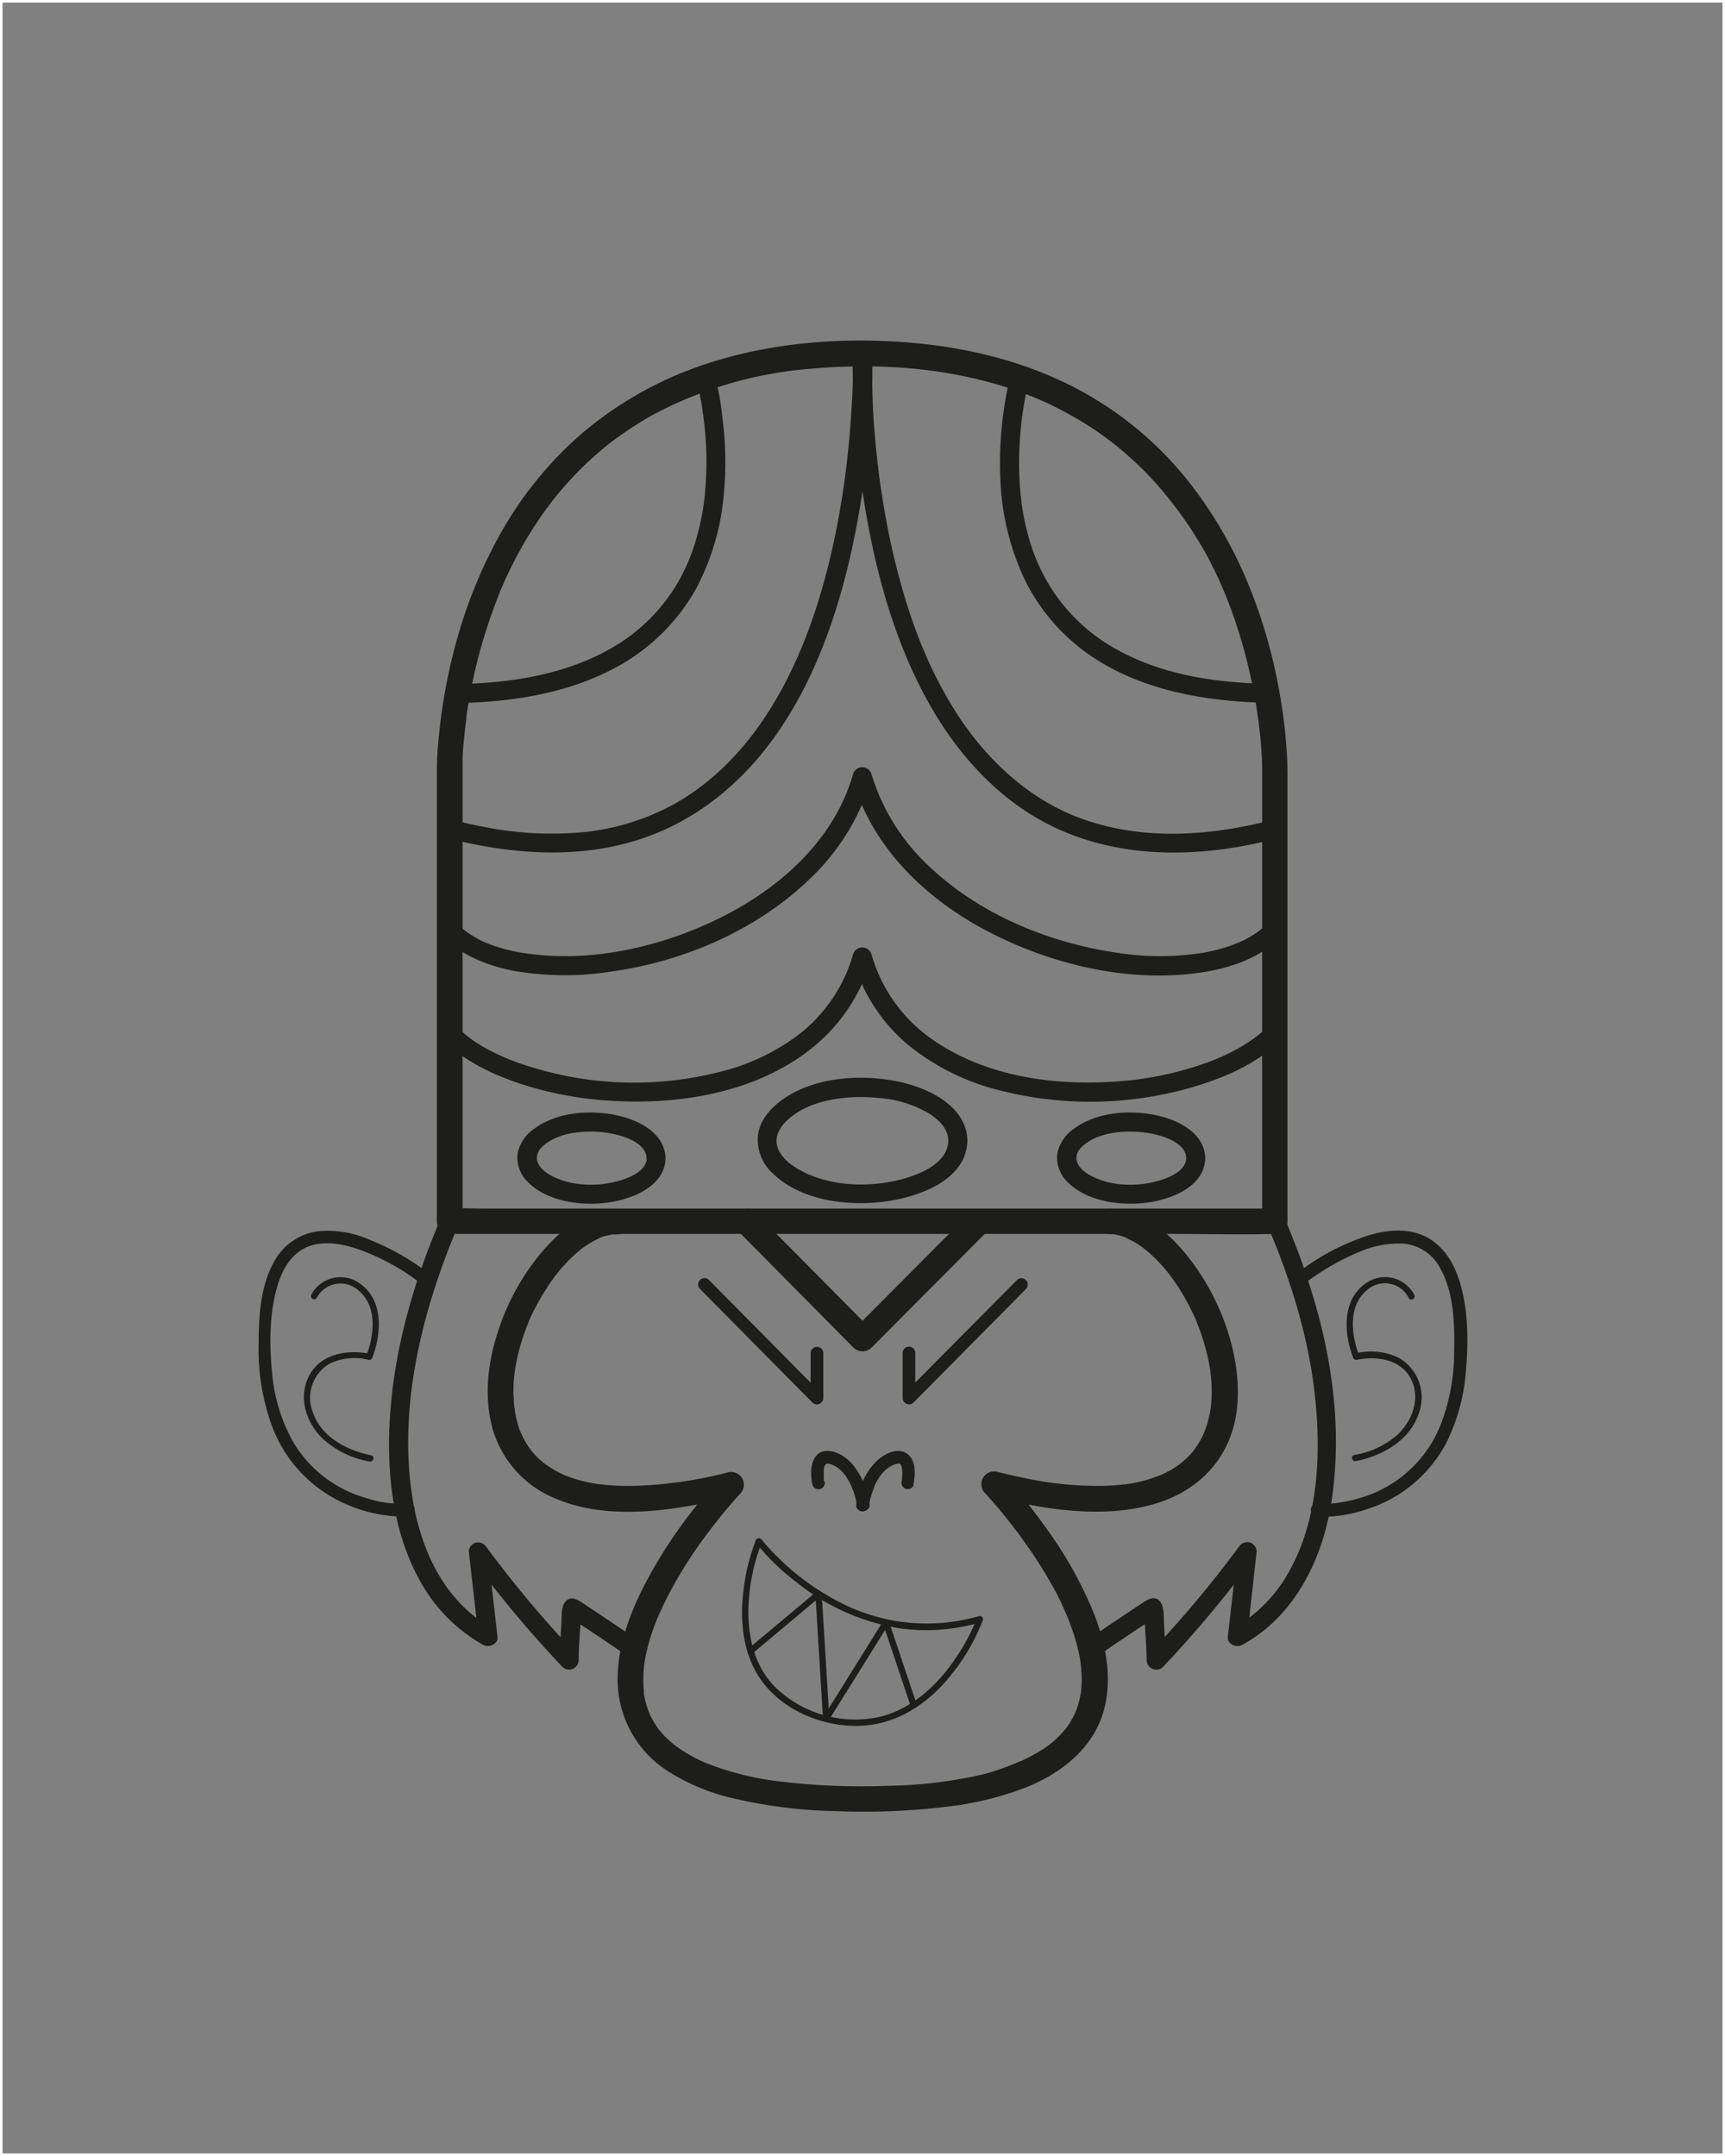 <svg id="Capa_1" data-name="Capa 1" xmlns="http://www.w3.org/2000/svg" viewBox="0 0 340.16 425.2"><rect x="0" y="0" width="340.16" height="425.2" fill="#808080" stroke="none"/><defs><style>.cls-1{fill:#1d1d1b;}.cls-2{fill:none;stroke:#fff;stroke-miterlimit:10;}</style></defs><title>personajes</title><path class="cls-1" d="M87.06,239.93c-4.91,11.47-8.61,23.52-9.87,36-1.21,11.87-.35,25.07,5.56,35.7a32.14,32.14,0,0,0,12.53,12.77c1.13.62,3-.12,2.82-1.61L96.2,306l-3.49.95a229.68,229.68,0,0,0,18.2,21.8,1.89,1.89,0,0,0,3.2-1.33c0-2,.16-4.07.29-6.11.06-.86.12-1.72.19-2.57,0-.34.06-.67.1-1,0-.1,0-.06-.15.3l-1.12.86h0l-1.44-.19c3.57,2.36,7.13,4.73,10.67,7.15,2,1.37,3.87-1.88,1.89-3.24s-3.69-2.5-5.54-3.74l-3.57-2.38c-1.19-.78-2.8-2.07-4-.54-.85,1.09-.65,3.27-.74,4.58-.16,2.29-.29,4.59-.35,6.89l3.2-1.32a220.92,220.92,0,0,1-17.61-21,2,2,0,0,0-2.12-.87A1.89,1.89,0,0,0,92.45,306l1.9,16.78,2.83-1.62c-9.61-5.22-14.31-15.7-15.9-26.08-1.77-11.51-.42-23.32,2.53-34.52a136,136,0,0,1,6.49-18.73,2,2,0,0,0-.67-2.57,1.89,1.89,0,0,0-2.57.68Z"/><path class="cls-1" d="M253.88,240.87V154.19c0-1.54,0-3.08-.06-4.62a103.89,103.89,0,0,0-1.56-13.28,102.73,102.73,0,0,0-5.43-19.4A85,85,0,0,0,234.49,95.1a69.63,69.63,0,0,0-21.32-18c-10.27-5.58-21.72-8.48-33.32-9.49-12.8-1.11-26.09-.23-38.44,3.48a73.14,73.14,0,0,0-27,14.68,74.25,74.25,0,0,0-16.22,20.36,95.5,95.5,0,0,0-8.45,21.33,110.25,110.25,0,0,0-3.13,17.09,70,70,0,0,0-.46,7.24c0,3.47,0,6.95,0,10.42v78.64a2.54,2.54,0,0,0,2.5,2.5H231.39c6.56,0,13.16.2,19.73,0h.26a2.53,2.53,0,0,0,2.5-2.5h0c0-3.21-5-3.22-5,0h0l2.5-2.5h-156c-2.11,0-4.28-.15-6.39,0h-.27l2.5,2.5V154.6c0-1.56,0-3.11,0-4.67s.19-3.26.36-4.89c.11-1.13.25-2.25.39-3.37-.11.83,0,0,0-.33l.15-1c.1-.65.2-1.3.32-1.94a103.35,103.35,0,0,1,5.12-19c.33-.88.68-1.76,1-2.63,0-.11.37-.87.11-.28l.27-.62c.19-.44.38-.88.58-1.32.82-1.8,1.69-3.57,2.63-5.31s2-3.55,3.11-5.26c.56-.88,1.14-1.74,1.74-2.59l.86-1.2.51-.68.25-.33a68.11,68.11,0,0,1,8.92-9.52c.86-.75,1.73-1.49,2.63-2.2.52-.41.4-.32,1.06-.81l1.42-1a67,67,0,0,1,6.13-3.85,79.1,79.1,0,0,1,31.34-9.1c12.57-1.09,25.32-.28,37.37,3.38a66.94,66.94,0,0,1,14,6,62,62,0,0,1,11.06,7.88c1.67,1.48,3.25,3,4.76,4.67.74.8,1.46,1.62,2.16,2.45l1,1.24.46.59.27.34c-.15-.19-.15-.19,0,0A76.7,76.7,0,0,1,238,109.56c.93,1.73,1.8,3.51,2.6,5.3.19.41.37.83.54,1.24l.15.35s-.17-.42-.06-.16.22.53.32.79c.35.84.68,1.69,1,2.54a98.77,98.77,0,0,1,3.17,10.07c.76,2.94,1.39,5.91,1.9,8.89.11.67.21,1.33.32,2,0,.32.09.63.13.95l.06.44c.06.39-.08-.66,0-.06.14,1.11.27,2.22.38,3.34.21,2.18.37,4.38.38,6.58,0,3.69,0,7.39,0,11.08v78C248.88,244.09,253.88,244.1,253.88,240.87Z"/><path class="cls-1" d="M88.68,219.28c3.22,0,3.23-5,0-5s-3.22,5,0,5Z"/><path class="cls-1" d="M187,225c-.1,4.94-7.11,7.24-11.06,8-6.19,1.24-13.61.7-19.06-2.75-1.68-1.06-3.42-2.64-3.72-4.71-.27-1.83.88-3.55,2.3-4.82,4.62-4.1,12.13-4.76,18-4.17a22.85,22.85,0,0,1,9.66,3c1.93,1.2,3.84,3,3.89,5.38s3.8,2.41,3.75,0c-.14-6.88-7.86-10.42-13.62-11.62-7.41-1.53-16.58-.95-22.91,3.6-2.29,1.66-4.3,3.91-4.74,6.8a9,9,0,0,0,2.91,7.72c5.43,5.29,14.47,6.46,21.67,5.59,6.52-.78,16.53-4,16.69-12.09C190.77,222.61,187,222.61,187,225Z"/><path class="cls-1" d="M127.54,228.4c-.09,3-4.67,4.38-7.08,4.86-4,.8-8.75.45-12.28-1.71-2.39-1.46-3.24-3.67-1-5.63,3-2.58,7.77-3,11.54-2.64,2.72.26,8.66,1.59,8.77,5.12.07,2.4,3.82,2.41,3.75,0-.15-5-5.41-7.56-9.64-8.45-5.23-1.1-11.67-.67-16.13,2.57a7.82,7.82,0,0,0-3.39,4.9,6.71,6.71,0,0,0,2.13,5.82c3.8,3.7,10.08,4.55,15.12,4,4.82-.57,11.73-3,11.91-8.8C131.36,226,127.61,226,127.54,228.4Z"/><path class="cls-1" d="M233.92,228.4c-.09,3-4.67,4.38-7.08,4.86-4,.8-8.75.45-12.28-1.71-2.39-1.46-3.24-3.67-.95-5.63,3-2.58,7.77-3,11.54-2.64,2.72.26,8.66,1.59,8.77,5.12.07,2.4,3.82,2.41,3.75,0-.15-5-5.41-7.56-9.64-8.45-5.23-1.1-11.67-.67-16.13,2.57a7.82,7.82,0,0,0-3.39,4.9,6.71,6.71,0,0,0,2.13,5.82c3.8,3.7,10.08,4.55,15.12,4,4.82-.57,11.74-3,11.91-8.8C237.74,226,234,226,233.92,228.4Z"/><path class="cls-1" d="M250.06,182.05a18.07,18.07,0,0,1-5.47,3.68,28,28,0,0,1-3.2,1.19,38.84,38.84,0,0,1-3.83.93,54.53,54.53,0,0,1-17.62,0c-13.26-2-26.59-7.49-36.44-16.74a41,41,0,0,1-11.66-18.47,1.89,1.89,0,0,0-3.61,0c-3.73,13.06-14.45,22.55-26.28,28.41-11.32,5.6-24.94,8.75-37.49,7.07A33.77,33.77,0,0,1,96,186a19.37,19.37,0,0,1-6-3.92,1.87,1.87,0,0,0-2.65,2.65c3.75,3.75,8.92,5.77,14,6.74a58.78,58.78,0,0,0,19.45.1c14-2,28.08-8,38.46-17.83a44.63,44.63,0,0,0,12.52-20h-3.61c4,14.06,15.44,24.5,28.25,30.77,12.19,6,26.53,9.25,40.1,7.33,5.84-.82,11.87-2.82,16.13-7.08a1.87,1.87,0,0,0-2.65-2.65Z"/><path class="cls-1" d="M250.06,202.42c-3.33,3.33-8,5.7-12.5,7.31a66.06,66.06,0,0,1-17.86,3.59c-12.48.83-26-1.19-36.38-8.7a30.65,30.65,0,0,1-11.48-16.44,1.89,1.89,0,0,0-3.61,0,30.76,30.76,0,0,1-9.84,15.16,42.19,42.19,0,0,1-16.24,8,68.39,68.39,0,0,1-37.55-.95A44.26,44.26,0,0,1,96.28,207,25.34,25.34,0,0,1,90,202.42a1.87,1.87,0,0,0-2.65,2.65c3.87,3.88,8.94,6.41,14,8.24a70,70,0,0,0,19.21,3.78c13.18.83,27.73-1.5,38.51-9.59a34.73,34.73,0,0,0,12.71-18.32h-3.61a34.13,34.13,0,0,0,10.71,16.73,46.1,46.1,0,0,0,17.74,9,72.09,72.09,0,0,0,39.9-.92c5.84-1.84,11.75-4.55,16.13-8.94a1.87,1.87,0,0,0-2.65-2.65Z"/><path class="cls-1" d="M168.16,69.72c.11,3.72,0,7.47-.27,11.19q-.36,6-1.09,11.92l-.12.88c0,.14-.12.9-.06.48l-.24,1.73q-.25,1.74-.54,3.48c-.42,2.47-.88,4.94-1.41,7.4-2.27,10.5-5.53,20.63-10.68,29.87S141.48,154.09,132,159.08a47.31,47.31,0,0,1-16,4.94,67.81,67.81,0,0,1-20.84-1c-2-.38-4-.83-5.91-1.33-2.34-.6-3.33,3-1,3.61,13.45,3.46,28.14,4.39,41.23-1,10.58-4.33,19-12.19,25.14-21.73,6-9.27,9.84-19.83,12.49-30.49a171.93,171.93,0,0,0,4.4-28.27,112.24,112.24,0,0,0,.47-14v-.2c-.07-2.41-3.82-2.42-3.75,0Z"/><path class="cls-1" d="M168.18,69.72c-.12,3.85.06,7.72.29,11.56a177.25,177.25,0,0,0,3.71,27.15c2.35,10.69,5.86,21.28,11.3,30.81s13.26,18.26,23.28,23.35c12.11,6.16,26,6.63,39.1,4.12q3-.59,6-1.37c2.34-.6,1.35-4.22-1-3.61-13,3.34-26.9,4.18-39.43-1-9.68-4.05-17.58-11.75-23.17-20.66-5.73-9.15-9.27-19.06-11.82-29.6-1.17-4.81-2.08-9.68-2.79-14.58-.08-.55-.16-1.1-.23-1.65.05.42-.05-.34-.07-.48l-.12-1c-.13-1.09-.26-2.18-.37-3.27-.22-2-.39-4-.54-6-.33-4.53-.32-9-.45-13.57,0-.07,0-.13,0-.19.07-2.42-3.68-2.42-3.75,0Z"/><path class="cls-1" d="M137.32,75a50.21,50.21,0,0,1,1.22,6c0,.21.06.43.1.65s.12.86.08.59.05.38.06.52.07.57.11.86c.12,1.14.22,2.29.29,3.44a66.4,66.4,0,0,1,0,8,47,47,0,0,1-1.15,8.35c-.34,1.5-.74,3-1.22,4.44a36,36,0,0,1-1.62,4.11,35.15,35.15,0,0,1-13.2,15c-8.07,5.11-17.72,7.17-27.14,7.76-1.55.1-3.09.16-4.63.19-2.41,0-2.42,3.79,0,3.75,10.53-.2,21.36-1.83,30.78-6.79a39.6,39.6,0,0,0,16.12-15.51,48.33,48.33,0,0,0,5.59-18.65,67,67,0,0,0-.29-15.57,45.12,45.12,0,0,0-1.49-8l0-.12c-.66-2.31-4.28-1.33-3.62,1Z"/><path class="cls-1" d="M199.31,74a50.76,50.76,0,0,0-1.26,6.22,70.87,70.87,0,0,0-.73,15.33A50.55,50.55,0,0,0,202,114.16a39,39,0,0,0,14.53,16.11c8.55,5.34,18.74,7.49,28.68,8.14,1.6.1,3.2.17,4.8.2,2.41,0,2.41-3.71,0-3.75-10-.19-20.31-1.67-29.2-6.45A35.6,35.6,0,0,1,206.1,114a37.62,37.62,0,0,1-3.37-8.47c-.4-1.46-.73-2.94-1-4.43l-.18-1.1c0-.17-.05-.33-.08-.5s-.08-.62,0-.26c-.1-.72-.18-1.44-.25-2.16a64.64,64.64,0,0,1-.22-8.23c.05-1.22.12-2.43.23-3.64.05-.56.1-1.12.16-1.67,0-.27.06-.54.1-.8s.1-.84.07-.58.05-.39.07-.54.07-.47.11-.7l.21-1.31c.13-.74.27-1.48.43-2.21s.38-1.55.55-2.33l0-.1c.66-2.33-3-3.32-3.62-1Z"/><path class="cls-1" d="M218.56,243.37l.73,0,.37,0c.49,0-.53-.12-.18,0,.51.13,1,.2,1.54.35l.69.23.38.14c.49.17-.53-.26-.07,0s1,.5,1.54.79,1,.61,1.48.94l.73.54c-.63-.46.1.09.32.27a29.59,29.59,0,0,1,2.85,2.75c.48.52.94,1.06,1.38,1.61l.28.35c.27.33-.31-.42,0,0l.67.92a41.59,41.59,0,0,1,2.39,3.74c.75,1.32,1.44,2.68,2.06,4.06l.19.45c.23.51,0,0,0,.07.15.37.31.75.45,1.12q.41,1.06.75,2.13a39.83,39.83,0,0,1,1.18,4.41c.16.75.27,1.51.4,2.26.08.47-.06-.51,0,0,0,.18,0,.36.07.54,0,.39.07.77.1,1.16a28.45,28.45,0,0,1,0,4.33c0,.32-.06.64-.09,1-.05.58,0-.08,0,0l-.09.58q-.18,1.05-.45,2.07a18.6,18.6,0,0,1-.61,1.92l-.18.47c0,.07.24-.51,0,0-.14.31-.28.61-.43.91-.32.61-.67,1.21-1.05,1.79l-.54.76c-.25.34.35-.41,0,0l-.37.45a18.17,18.17,0,0,1-1.51,1.53l-.76.64c-.42.36.32-.22,0,0l-.51.37a21.18,21.18,0,0,1-1.93,1.18c-.35.18-.7.36-1.06.53l-.55.24c-.26.12.19-.08.19-.08l-.41.17a29.62,29.62,0,0,1-5.15,1.45c-.48.09-1,.17-1.45.24-.29,0,.1,0,.13,0l-.44,0-.88.1c-1.09.1-2.18.16-3.27.19a69,69,0,0,1-16-1.67c-1.61-.33-3.21-.71-4.81-1.1a2.51,2.51,0,0,0-2.43,4.17c1.82,1.92,3.5,4,5.13,6.07.19.24.66.85.2.25l.6.79c.4.52.79,1,1.17,1.57q1.26,1.73,2.46,3.51a84.56,84.56,0,0,1,4.77,8c.37.71.72,1.41,1,2.13.17.35.34.71.5,1.07s.6,1.41.31.71c.59,1.44,1.14,2.9,1.59,4.39a35.06,35.06,0,0,1,1.08,4.5c0,.17,0,.34.08.51.11.67,0-.3,0,.07s.09.78.12,1.17c.06.72.09,1.44.09,2.17s-.06,1.42-.12,2.13c0,.19-.14.86,0,0,0,.16,0,.32-.07.48-.07.37-.14.74-.22,1.11-.16.68-.36,1.36-.59,2l-.18.46c-.21.6.14-.26,0,.06s-.32.69-.49,1a17.1,17.1,0,0,1-1.14,1.88l-.31.42c-.35.5.25-.3,0,0s-.53.63-.81.94a22.91,22.91,0,0,1-1.81,1.74l-.46.37a2.88,2.88,0,0,1-.27.22l.17-.13c-.39.28-.77.56-1.16.82a27.94,27.94,0,0,1-2.53,1.49q-.61.33-1.26.63l-.75.35-.29.13c-.27.12.34-.14-.1,0A50.5,50.5,0,0,1,194,349.9a88.75,88.75,0,0,1-18.49,2.28,135.69,135.69,0,0,1-21.52-.82,58.14,58.14,0,0,1-15-3.75c.44.18-.14-.07-.28-.13s-.45-.2-.66-.31c-.49-.22-1-.47-1.44-.72A27.31,27.31,0,0,1,134.2,345l-1.08-.77c-.28-.2.36.29.1.07l-.21-.16-.58-.48A19.71,19.71,0,0,1,130.7,342c-.26-.29-.51-.59-.76-.88s.29.41,0,0c-.13-.18-.27-.36-.39-.55a15.53,15.53,0,0,1-1.12-1.88c-.17-.32-.31-.64-.46-1,0,0,.18.5,0,0-.07-.18-.14-.35-.2-.53a19.31,19.31,0,0,1-.6-2.1c-.08-.34-.14-.69-.2-1,0-.1-.1-.69,0-.22s0-.17,0-.3c-.07-.74-.11-1.47-.11-2.21s0-1.45.1-2.17c0-.36.07-.73.11-1.09,0-.05-.08.53,0,0l.09-.58a35.1,35.1,0,0,1,1.09-4.5c.23-.77.49-1.53.77-2.28q.18-.51.39-1c.1-.27.56-1.37.28-.72a81.18,81.18,0,0,1,9.26-15.82c.39-.54.79-1.08,1.2-1.61l.53-.69c-.55.71.12-.15.27-.34.66-.85,1.34-1.69,2-2.51.87-1,1.76-2.07,2.67-3.07.12-.13.24-.27.37-.4a2.51,2.51,0,0,0-2.43-4.17A85.11,85.11,0,0,1,126.26,293a50.22,50.22,0,0,1-6.83-.15l-.78-.09c-.17,0-.8-.11-.3,0-.52-.08-1-.16-1.56-.26-.91-.17-1.82-.38-2.71-.63s-1.7-.53-2.53-.85c-.26-.1-.44-.19,0,0l-.55-.25c-.39-.18-.77-.36-1.14-.56a21.18,21.18,0,0,1-1.93-1.18l-.45-.32c-.5-.35.29.24-.05,0l-.87-.74a18.4,18.4,0,0,1-1.45-1.48l-.33-.39c-.34-.39,0,0,0,0-.22-.29-.43-.58-.63-.88a17.71,17.71,0,0,1-1-1.73c-.15-.3-.29-.6-.43-.91s-.09-.23,0,.07c-.06-.17-.14-.35-.21-.53a21.91,21.91,0,0,1-1-4c0-.17,0-.34-.08-.51-.07-.43.06.62,0,0,0-.37-.08-.74-.11-1.11,0-.71-.07-1.41-.07-2.12s0-1.43.08-2.14c0-.36.06-.72.1-1.08,0-.18,0-.36.07-.55.06-.59-.09.5,0-.11a44.64,44.64,0,0,1,.92-4.43,43.82,43.82,0,0,1,1.4-4.29q.2-.53.42-1.05c.16-.41-.23.5,0-.07.08-.2.17-.39.25-.59.31-.68.63-1.36,1-2a44.39,44.39,0,0,1,2.24-3.91c.38-.61.79-1.21,1.21-1.79.2-.29.42-.57.63-.86s0,0,0,0,.24-.31.37-.46a33.49,33.49,0,0,1,2.72-3c.47-.45,1-.9,1.47-1.32.14-.12.79-.64.47-.39l.16-.12.42-.3a23.12,23.12,0,0,1,3-1.73c.45-.22-.5.17-.12,0l.37-.14c.25-.09.5-.18.75-.25.51-.15,1-.22,1.54-.35s-.62,0-.24,0l.37,0,.79,0c3.22,0,3.22-5,0-5-5.47,0-10.34,3.56-13.87,7.42a45.88,45.88,0,0,0-9.59,16.82c-2,6-2.76,12.79-1.07,19A21.22,21.22,0,0,0,110,295.73c9.27,3.76,20.19,2.5,29.71.55,1.73-.35,3.44-.75,5.14-1.17l-2.43-4.18c-1.9,2-3.65,4.16-5.35,6.34a93.81,93.81,0,0,0-10.12,15.6c-3,5.89-5.37,12.49-5.14,19.18a21.43,21.43,0,0,0,10,17.32,40.89,40.89,0,0,0,12.9,5.32,96.31,96.31,0,0,0,20,2.49,135.64,135.64,0,0,0,22-.87,62.36,62.36,0,0,0,16.09-4c6.94-2.9,13.13-7.92,15-15.5,1.59-6.39.13-13.16-2.3-19.13a80.59,80.59,0,0,0-9.65-16.93,106.08,106.08,0,0,0-7.62-9.43q-.18-.21-.39-.42l-2.43,4.18c10.3,2.57,21.93,4.56,32.36,1.49,6.74-2,12.2-6.4,14.76-13,2.29-5.91,1.83-12.71.24-18.73a47,47,0,0,0-8.87-17.45c-3.27-4-7.8-8-13.11-8.84a14,14,0,0,0-2.14-.19c-3.22,0-3.22,5,0,5Z"/><path class="cls-1" d="M85.14,251.61a48.32,48.32,0,0,0-12.32-7.14,20.56,20.56,0,0,0-10.08-1.65,11.51,11.51,0,0,0-8.55,5.77C51.31,253.5,51,259.72,51,265.27a44,44,0,0,0,2.73,16.23,27.08,27.08,0,0,0,15.12,15.4,28,28,0,0,0,11.54,2.18h.19c1.6-.09,1.61-2.59,0-2.5A23.8,23.8,0,0,1,72,295.38a24.38,24.38,0,0,1-14.34-11.26,33.91,33.91,0,0,1-4-13.33c-.58-5.75-.56-12.07,1.18-17.62,1-3.23,3-6.38,6.35-7.48,2.9-.94,6-.42,8.89.48a44.57,44.57,0,0,1,13.21,7.19s-.23-.18,0,0c1.25,1,3-.76,1.77-1.77Z"/><path class="cls-1" d="M62.45,256a5.28,5.28,0,0,1,8.16-1.57c3.89,3.14,3.18,8.86,1.62,13L73,267c-4.59-.92-10,0-12.19,4.62-2,4.16-.38,9,2.79,12.08a18.36,18.36,0,0,0,9.27,4.53c.78.16,1.12-1,.33-1.21-4.81-1-9.87-3.6-11.53-8.55A7.81,7.81,0,0,1,64.89,269a11.21,11.21,0,0,1,7.77-.82.64.64,0,0,0,.77-.43c1.79-4.75,2.25-11.22-2.38-14.56a6.51,6.51,0,0,0-9.68,2.17.63.63,0,0,0,1.08.63Z"/><path class="cls-1" d="M250,241.82c4.6,10.75,8.13,22.2,9.34,33.86,1.16,11.09.61,23.5-4.75,33.52a28.84,28.84,0,0,1-11.47,11.95l2.82,1.62L247.8,306a1.89,1.89,0,0,0-1.38-1.81,2,2,0,0,0-2.12.87,223.94,223.94,0,0,1-17.61,21l3.2,1.32c-.06-2.25-.18-4.5-.34-6.74-.09-1.36.11-3.58-.75-4.73-1.17-1.55-2.82-.23-4,.54l-3.43,2.28q-2.85,1.9-5.68,3.84c-2,1.36-.11,4.61,1.89,3.24,3.53-2.42,7.1-4.79,10.67-7.15l-1.45.19h0l-1.12-.86c0-.06-.31-.51-.14-.25s0-.47,0,0l.09.89c.07.9.14,1.79.19,2.69.14,2,.24,4.07.3,6.11a1.89,1.89,0,0,0,3.2,1.33,229.68,229.68,0,0,0,18.2-21.8l-3.49-.95-1.91,16.78c-.17,1.49,1.7,2.23,2.83,1.61,10.18-5.52,15.68-16.56,17.51-27.63,2-12.33.78-24.94-2.37-37a140.84,140.84,0,0,0-6.93-19.84,1.89,1.89,0,0,0-2.56-.68,1.92,1.92,0,0,0-.67,2.57Z"/><path class="cls-1" d="M256.87,253.38c.26-.2,0,0,0,0l.67-.49c.81-.6,1.63-1.17,2.47-1.71a46.13,46.13,0,0,1,7.71-4.14,19.52,19.52,0,0,1,9.26-1.76,9.12,9.12,0,0,1,7.11,5c2.63,4.8,2.77,10.93,2.66,16.27a39.93,39.93,0,0,1-2.83,14.86,24.43,24.43,0,0,1-13.82,13.38,29.21,29.21,0,0,1-3.7,1.11c-.53.13-1.07.24-1.61.33l-.75.12c-.44.07-.19,0-.54.08-1.21.14-2.41.16-3.63.2h-.18c-1.61-.09-1.6,2.41,0,2.5a27.47,27.47,0,0,0,9.73-1.45,26.86,26.86,0,0,0,15.72-13A38.18,38.18,0,0,0,289.1,270c.5-6,.42-12.65-1.64-18.34-1.34-3.71-3.75-6.94-7.56-8.29-3.21-1.14-6.82-.69-10,.26a45.07,45.07,0,0,0-14.3,7.63l-.47.36c-1.26,1,.52,2.76,1.76,1.77Z"/><path class="cls-1" d="M278.88,255.35a6.51,6.51,0,0,0-9.68-2.17c-4.63,3.34-4.17,9.81-2.38,14.56a.63.63,0,0,0,.76.43c4.07-.81,8.94-.05,10.82,4.13,1.68,3.74,0,8-2.81,10.65a17.34,17.34,0,0,1-8.54,4c-.79.17-.46,1.37.33,1.21,5.36-1.09,10.82-4.18,12.5-9.72a9,9,0,0,0-4.06-10.66,12.65,12.65,0,0,0-8.57-.85l.77.43c-1.56-4.13-2.27-9.85,1.62-13A5.28,5.28,0,0,1,277.8,256c.39.7,1.47.07,1.08-.63Z"/><path class="cls-1" d="M162.45,292.15l0-.17,0-.18c0-.07,0-.38,0-.11s0-.1,0-.18,0-.23,0-.35c0-.27,0-.53,0-.8s0-.25,0-.38,0-.13,0-.2c0-.24.06-.06,0,.05.05-.07,0-.29.06-.38l.12-.41c.08-.25,0,.08,0,.08l.08-.16.09-.15s0,0,.05-.07-.17.17-.1.12a.62.62,0,0,0,.14-.14c.1-.13-.23.13-.08.06a.67.67,0,0,0,.14-.09c.12-.09-.28.08-.05,0l.17-.05c.22-.06-.13,0-.07,0a1,1,0,0,0,.25,0h.11c.14,0-.24-.05-.09,0s.35.07.52.12l.28.1.15.06h0a7,7,0,0,1,1.17.7c-.18-.13,0,0,.07.06l.23.2a6.14,6.14,0,0,1,.51.51l.39.46c-.13-.16,0,0,.05.07l.21.29a12.63,12.63,0,0,1,.66,1.12c.1.17.18.35.27.52l.12.26.05.14c.1.21-.05-.14,0,0,.13.35.27.69.39,1a20,20,0,0,1,.54,2c0,.2.08.4.11.59s.09.59,0-.07a1.29,1.29,0,0,0,1.25,1.25c.6,0,1.34-.58,1.25-1.25a15.46,15.46,0,0,0-3.4-8c-1.31-1.5-3.45-2.9-5.53-2.57-1.73.28-2.41,1.95-2.57,3.49a10.42,10.42,0,0,0,.21,3.1,1.25,1.25,0,1,0,2.41-.67Z"/><path class="cls-1" d="M180.11,292.82c.46-2.17.59-5.56-1.93-6.48-1.89-.69-4.15.68-5.46,1.94a13.06,13.06,0,0,0-3.05,5.09,17,17,0,0,0-.84,3.45c-.09.67.64,1.25,1.25,1.25a1.28,1.28,0,0,0,1.25-1.25c0,.3-.06.41,0,.13l.09-.47a16,16,0,0,1,.42-1.65c.1-.33.21-.67.33-1,.07-.17.14-.34.2-.51s-.08.18,0-.09l.14-.3a11.29,11.29,0,0,1,.57-1.09c.11-.19.23-.37.35-.55l.17-.25.15-.2.13-.15.2-.24c.16-.17.32-.34.5-.51l.23-.2s.26-.21.15-.13l.17-.12.3-.19c.2-.12.4-.23.61-.33l.14-.07s-.18.08,0,0l.34-.12c.18-.06.35-.09.53-.14s-.23,0,0,0h.28c.2,0-.25-.07-.07,0l.18,0c.25.06-.09,0-.08,0l.17.09c.19.1-.09-.09-.07-.06a.44.44,0,0,0,.13.14c.14.11-.13-.23-.05-.08l.1.17c0,.05.05.12.08.16s-.1-.29,0-.08l.12.41c0,.13,0,.25.07.38s0-.32,0-.08a1.64,1.64,0,0,1,0,.22,10,10,0,0,1-.05,1.73c0,.35,0-.3,0,0l0,.24c0,.07,0,.15-.05.22a1.29,1.29,0,0,0,.88,1.54,1.26,1.26,0,0,0,1.53-.87Z"/><path class="cls-1" d="M149.09,304.29a44,44,0,0,0,7.84,7.65,43.57,43.57,0,0,0,20.57,9.21,38,38,0,0,0,15.87-1.2l-.76-.77a38.16,38.16,0,0,1-4.49,8.31c-3.46,5-8.24,9.38-14.22,11a22.6,22.6,0,0,1-21.36-6.09c-4.31-4.64-5.36-11.15-4.84-17.25a38.07,38.07,0,0,1,2.54-11c.3-.74-.91-1.06-1.21-.33a39.23,39.23,0,0,0-2.42,9.88c-.77,6.14-.09,12.8,3.68,17.91,4.61,6.26,13.37,9.51,21,8.62,6.66-.78,12.25-4.83,16.34-10a39.63,39.63,0,0,0,6.19-10.73.63.63,0,0,0-.77-.77,37.12,37.12,0,0,1-25.94-2,49,49,0,0,1-14.57-10.46c-.61-.62-1.2-1.27-1.77-1.94-.17-.19-.32-.38-.48-.57s-.29-.37-.11-.13C149.69,303,148.6,303.65,149.09,304.29Z"/><path class="cls-1" d="M148.44,326.05l13.42-11.25-1.07-.44,1.31,21.44.19,3.12a.63.63,0,0,0,1.16.32l10.33-16.57,1.47-2.35-1.14-.15,5.47,16.31c.25.76,1.46.43,1.2-.33l-5.47-16.31a.63.63,0,0,0-1.14-.15l-10.33,16.57-1.47,2.35,1.17.31-1.31-21.44-.19-3.12a.63.63,0,0,0-1.06-.44l-13.42,11.24c-.62.52.27,1.4.88.89Z"/><path class="cls-1" d="M145.41,242.64l20.08,20.3,2.82,2.85a2.55,2.55,0,0,0,3.54,0l20-20.1,2.85-2.86c2.28-2.28-1.26-5.82-3.53-3.54L171.16,259.4l-2.85,2.85h3.54L151.77,242,149,239.1c-2.27-2.29-5.8,1.25-3.54,3.54Z"/><path class="cls-1" d="M159.85,266.87v8.87l2.13-.89-19.43-19.64-2.8-2.83a1.25,1.25,0,0,0-1.76,1.77l19.43,19.65,2.8,2.82a1.26,1.26,0,0,0,2.13-.88v-8.87a1.25,1.25,0,0,0-2.5,0Z"/><path class="cls-1" d="M178,266.87v8.87a1.26,1.26,0,0,0,2.13.88L199.56,257l2.79-2.83a1.25,1.25,0,0,0-1.76-1.77L181.15,272l-2.79,2.82,2.13.89v-8.87a1.25,1.25,0,0,0-2.5,0Z"/><rect class="cls-2" width="340.16" height="425.2"/></svg>